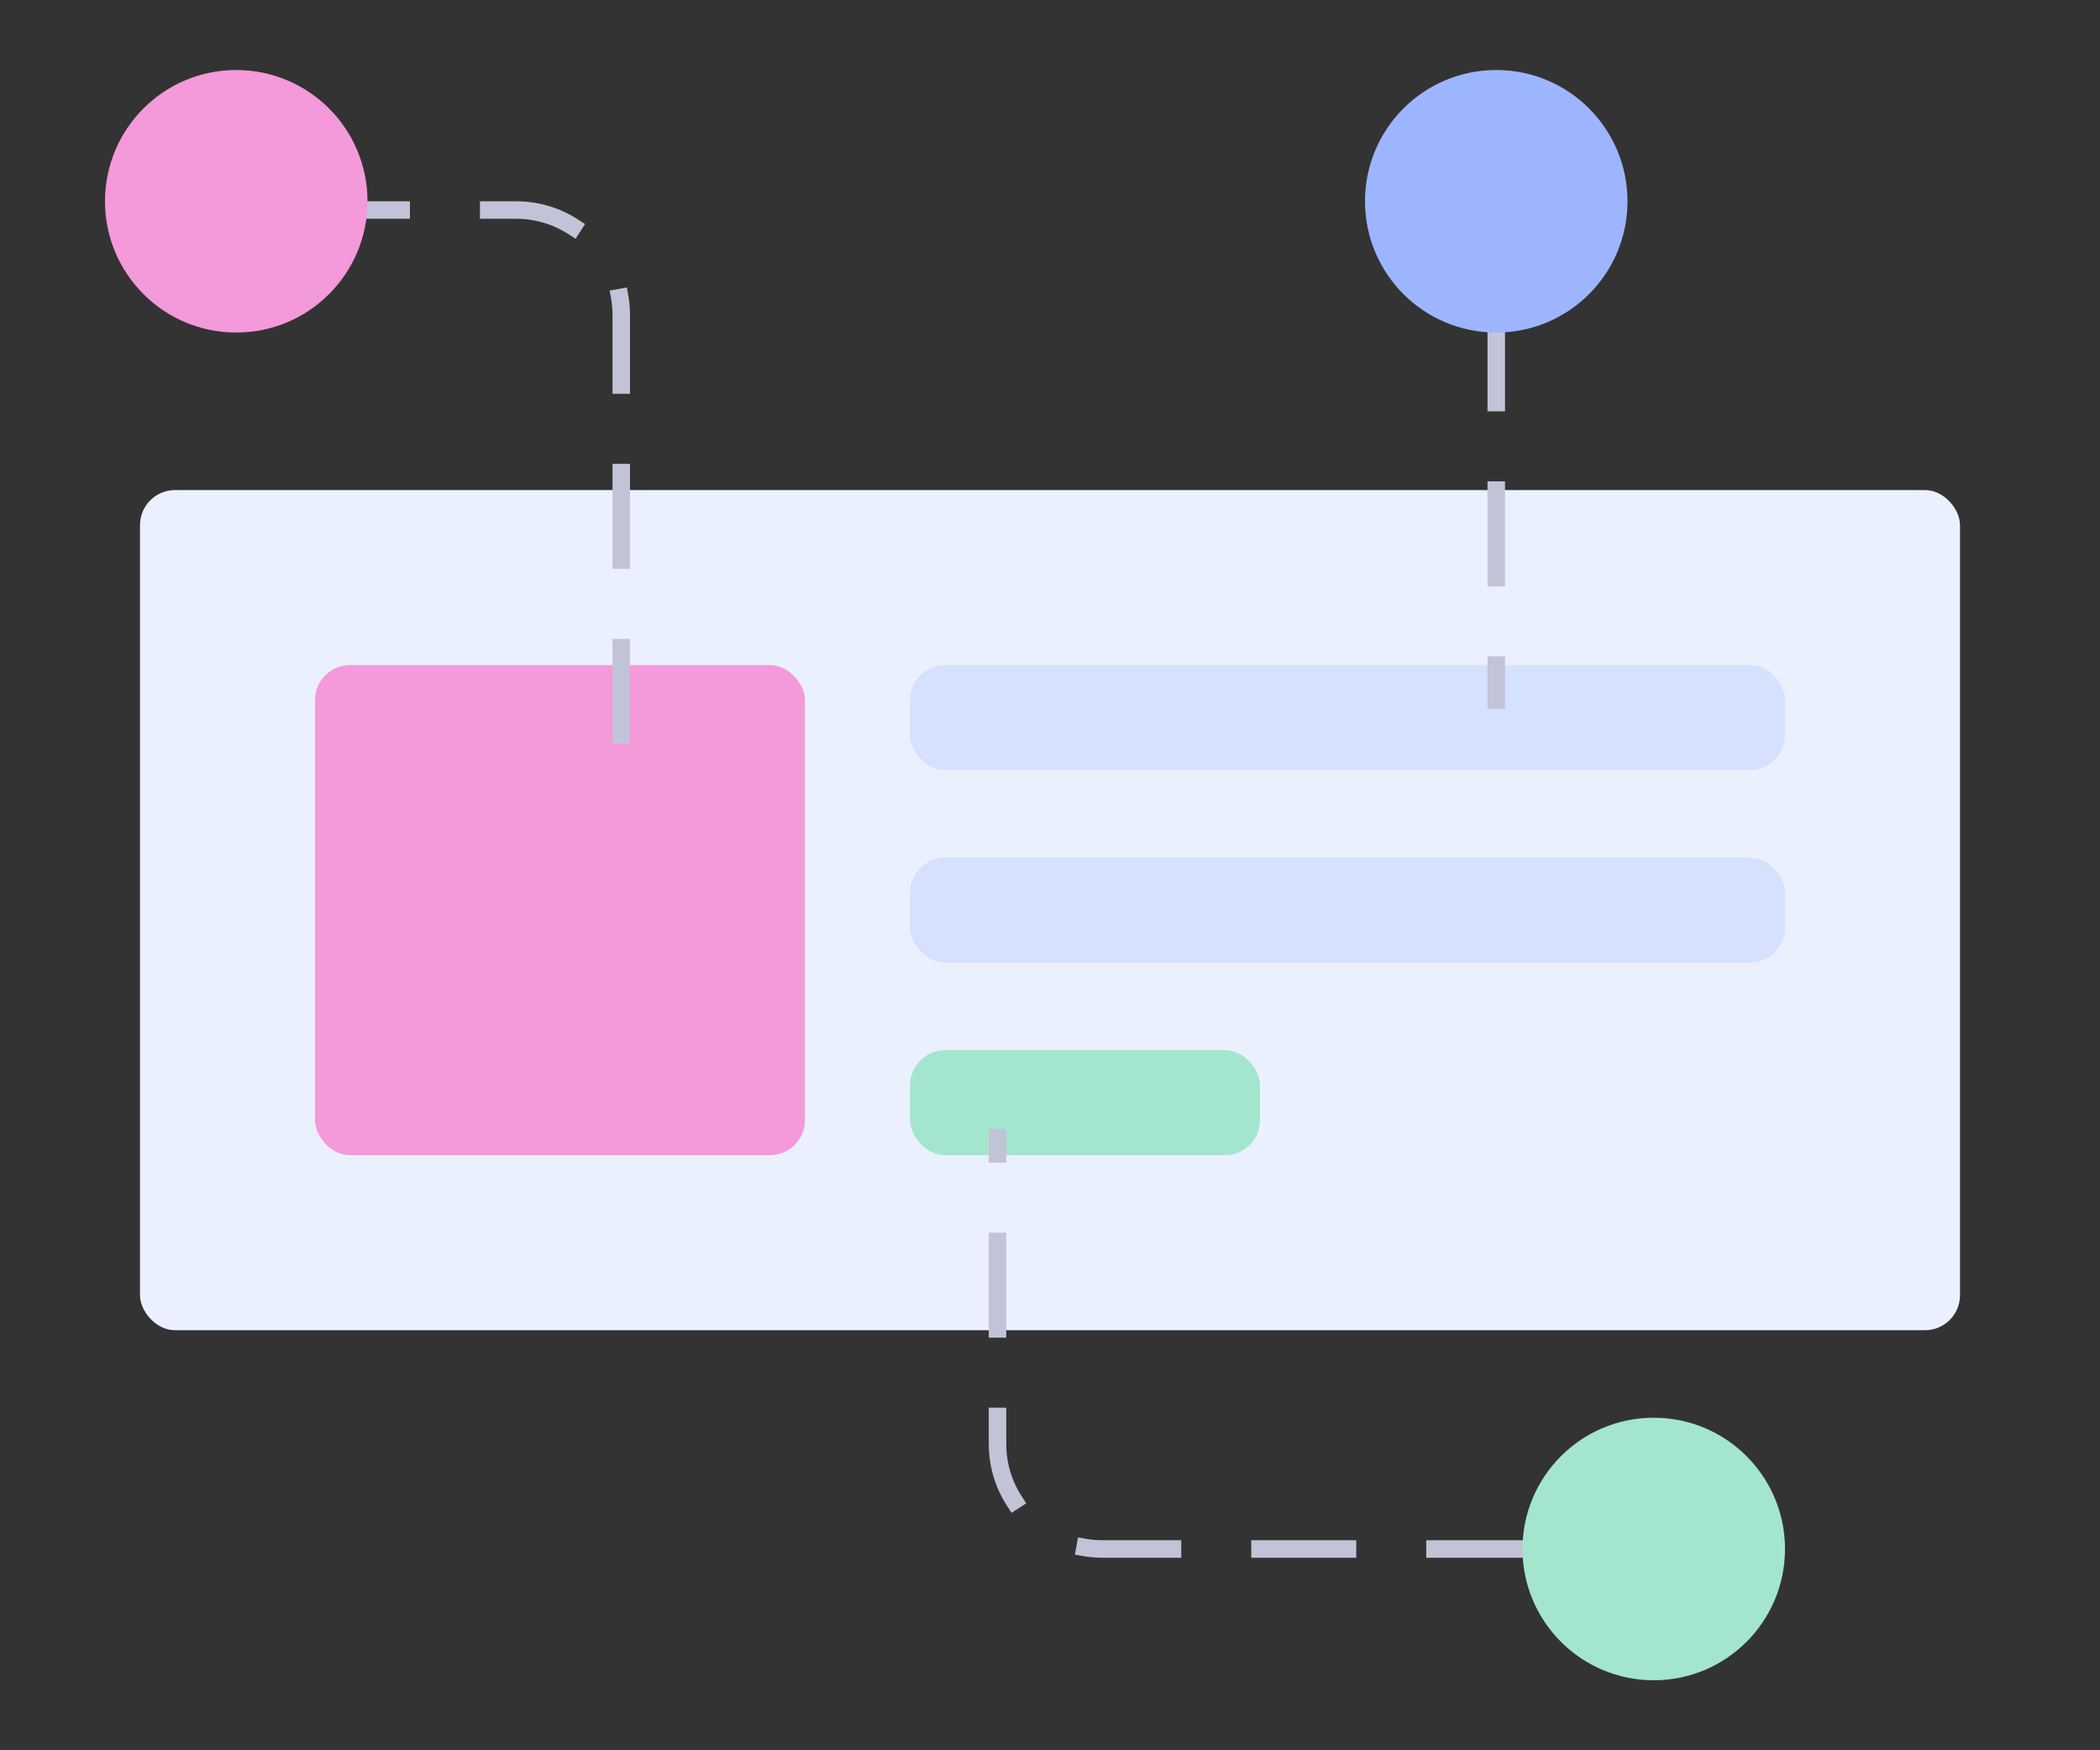 <svg width="120" height="100" viewBox="0 0 120 100" fill="none" xmlns="http://www.w3.org/2000/svg">
<rect x="0" y="0" width="120" height="100" fill="#333333" stroke="none"/>
<rect x="8" y="28" width="104" height="48" rx="2" fill="#EBF0FF"/>
<rect x="18" y="38" width="28" height="28" rx="2" fill="#F499DA"/>
<rect x="52" y="38" width="50" height="6" rx="2" fill="#D6E0FF"/>
<rect x="52" y="49" width="50" height="6" rx="2" fill="#D6E0FF"/>
<rect x="52" y="60" width="20" height="6" rx="2" fill="#A3E6CD"/>
<path d="M35.5 42V18C35.5 14.686 32.814 12 29.5 12H21" stroke="#C1C4D6" stroke-linecap="square" stroke-linejoin="round" stroke-dasharray="5 5"/>
<path d="M85.5 18V40" stroke="#C1C4D6" stroke-linecap="square" stroke-linejoin="round" stroke-dasharray="5 5"/>
<circle cx="13.5" cy="11.5" r="7.5" fill="#F499DA"/>
<circle cx="85.5" cy="11.5" r="7.5" fill="#9DB5FF"/>
<path d="M87 88.5L63 88.5C59.686 88.5 57 85.814 57 82.5L57 65" stroke="#C1C4D6" stroke-linecap="square" stroke-linejoin="round" stroke-dasharray="5 5"/>
<circle cx="94.5" cy="88.5" r="7.5" fill="#A3E6CD"/>
</svg>
